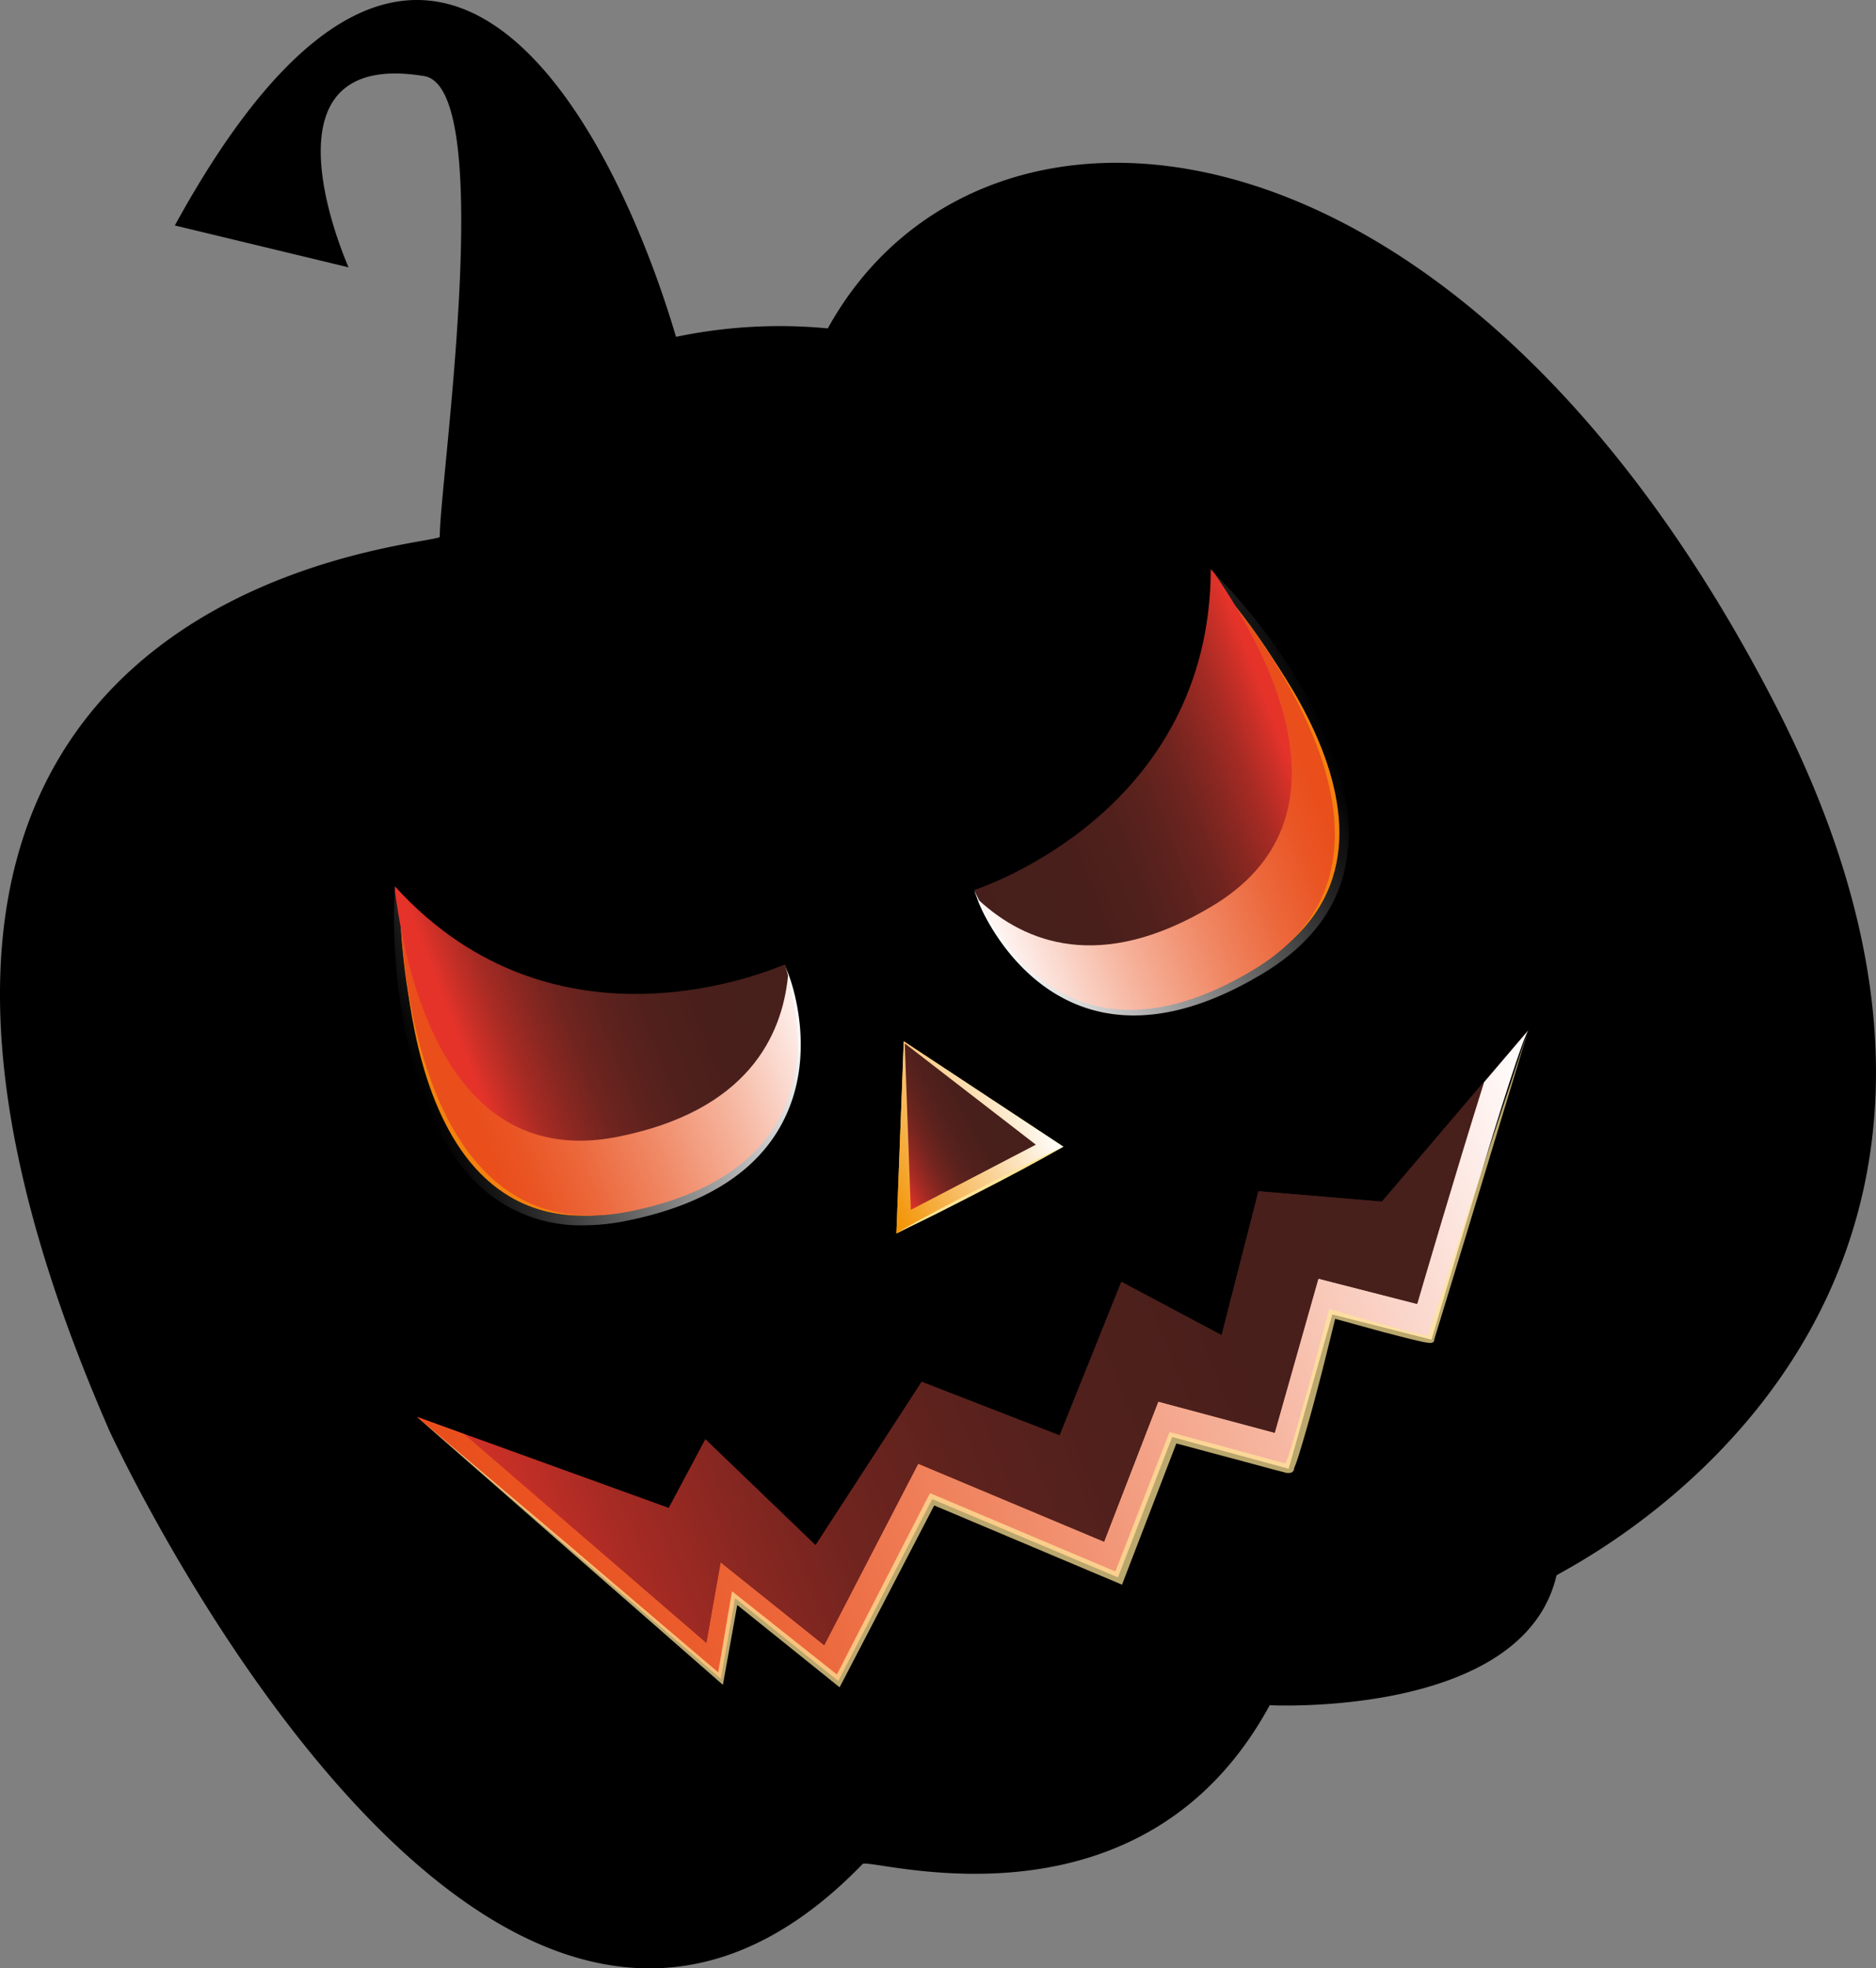 <svg xmlns="http://www.w3.org/2000/svg" xmlns:xlink="http://www.w3.org/1999/xlink" viewBox="0 0 168.45 176.7"><rect x="0" y="0" width="168.45" height="176.7" fill="#808080" stroke="none"/><defs><style>.cls-1{isolation:isolate;}.cls-15,.cls-17,.cls-2,.cls-5,.cls-8{mix-blend-mode:overlay;}.cls-3{fill:#f4810e;}.cls-4{fill:url(#Degradado_sin_nombre_7);}.cls-5{fill:url(#Degradado_sin_nombre_17);}.cls-6{fill:url(#Degradado_sin_nombre_137);}.cls-7{fill:url(#Degradado_sin_nombre_7-2);}.cls-8{fill:url(#Degradado_sin_nombre_17-2);}.cls-9{fill:url(#Degradado_sin_nombre_137-2);}.cls-10{fill:url(#Degradado_sin_nombre_152);}.cls-11{mix-blend-mode:multiply;fill:url(#Degradado_sin_nombre_160);}.cls-12{fill:url(#Degradado_sin_nombre_137-3);}.cls-13{fill:#ffe597;}.cls-14{fill:url(#Degradado_sin_nombre_137-4);}.cls-15{fill:url(#Degradado_sin_nombre_17-3);}.cls-16{fill:url(#Degradado_sin_nombre_137-6);}.cls-17{opacity:0.73;}</style><linearGradient id="Degradado_sin_nombre_7" x1="70.06" y1="85.53" x2="37.82" y2="97.97" gradientUnits="userSpaceOnUse"><stop offset="0" stop-color="#fff"/><stop offset="1" stop-color="#fff" stop-opacity="0"/></linearGradient><linearGradient id="Degradado_sin_nombre_17" x1="701.47" y1="-7.91" x2="734.64" y2="-7.91" gradientTransform="matrix(-0.93, 0.36, 0.36, 0.93, 727.2, -159.35)" gradientUnits="userSpaceOnUse"><stop offset="0" stop-color="#fff"/><stop offset="0.08" stop-color="#fdece7"/><stop offset="0.33" stop-color="#f6b59f"/><stop offset="0.56" stop-color="#f08966"/><stop offset="0.75" stop-color="#ec693d"/><stop offset="0.9" stop-color="#ea5524"/><stop offset="0.99" stop-color="#e94e1b"/></linearGradient><linearGradient id="Degradado_sin_nombre_137" x1="701.25" y1="-11.91" x2="732.99" y2="-11.91" gradientTransform="matrix(-0.93, 0.36, 0.36, 0.93, 727.2, -159.35)" gradientUnits="userSpaceOnUse"><stop offset="0" stop-color="#461f1b"/><stop offset="0.3" stop-color="#481f1b"/><stop offset="0.46" stop-color="#50201c"/><stop offset="0.58" stop-color="#5d221d"/><stop offset="0.69" stop-color="#70241f"/><stop offset="0.78" stop-color="#892721"/><stop offset="0.87" stop-color="#a72b24"/><stop offset="0.95" stop-color="#cb3027"/><stop offset="1" stop-color="#e6332a"/></linearGradient><linearGradient id="Degradado_sin_nombre_7-2" x1="87.05" y1="78.83" x2="119.3" y2="66.38" xlink:href="#Degradado_sin_nombre_7"/><linearGradient id="Degradado_sin_nombre_17-2" x1="360.79" y1="-9.6" x2="393.98" y2="-9.6" gradientTransform="matrix(0.93, -0.36, 0.36, 0.93, -245.78, 217.89)" xlink:href="#Degradado_sin_nombre_17"/><linearGradient id="Degradado_sin_nombre_137-2" x1="360.58" y1="-13.59" x2="392.35" y2="-13.59" gradientTransform="matrix(0.93, -0.36, 0.36, 0.93, -245.78, 217.89)" xlink:href="#Degradado_sin_nombre_137"/><linearGradient id="Degradado_sin_nombre_152" x1="677.19" y1="-86.65" x2="697.72" y2="-86.65" gradientTransform="matrix(-0.73, 0.38, 0.46, 0.89, 627.08, -82.26)" gradientUnits="userSpaceOnUse"><stop offset="0" stop-color="#fcea10"/><stop offset="0.08" stop-color="#fbdc19"/><stop offset="0.22" stop-color="#fac924"/><stop offset="0.38" stop-color="#fabc2d"/><stop offset="0.59" stop-color="#f9b432"/><stop offset="1" stop-color="#f9b233"/></linearGradient><linearGradient id="Degradado_sin_nombre_160" x1="677.19" y1="-86.65" x2="697.72" y2="-86.65" gradientTransform="matrix(-0.73, 0.38, 0.46, 0.89, 627.08, -82.26)" gradientUnits="userSpaceOnUse"><stop offset="0" stop-color="#fff"/><stop offset="0.99" stop-color="#f39200"/></linearGradient><linearGradient id="Degradado_sin_nombre_137-3" x1="679.75" y1="-87.2" x2="695.14" y2="-87.2" gradientTransform="matrix(-0.73, 0.38, 0.46, 0.89, 627.08, -82.26)" xlink:href="#Degradado_sin_nombre_137"/><linearGradient id="Degradado_sin_nombre_137-4" x1="642.32" y1="31.76" x2="747.89" y2="31.76" gradientTransform="matrix(-0.93, 0.37, 0.37, 0.93, 728.18, -159.91)" xlink:href="#Degradado_sin_nombre_137"/><linearGradient id="Degradado_sin_nombre_17-3" x1="642.32" y1="31.76" x2="747.89" y2="31.76" gradientTransform="matrix(-0.93, 0.37, 0.37, 0.93, 728.18, -159.91)" xlink:href="#Degradado_sin_nombre_17"/><linearGradient id="Degradado_sin_nombre_137-6" x1="642.33" y1="31.53" x2="747.89" y2="31.53" gradientTransform="matrix(-0.93, 0.37, 0.37, 0.93, 728.18, -159.91)" xlink:href="#Degradado_sin_nombre_137"/></defs><title>Asset 8</title><g class="cls-1"><g id="Layer_2" data-name="Layer 2"><g id="OBJECTS"><path d="M159.33,63.12c-28.51-55.25-71.25-58.53-85-33.64a45.39,45.39,0,0,0-13.63.76c-5.49-18.61-22-51.95-45-10L31.3,24S22.44,4.26,38.08,6.83c6.6,1.09,1.36,36.75,1.41,41.36-.28.9-63.17,3.68-29.66,80.26,0,0,33.88,73.79,67.64,38.87,1.07-.49,25,7,36.54-14.24,0,0,22.77,1.17,25.75-11.65C140.45,140.8,187.84,118.37,159.33,63.12Z"/><g class="cls-2"><path class="cls-3" d="M70,87.77c-.79.31-19.19,10.07-33.78-6,0,0-.95,31.11,19.77,27S70,87.77,70,87.77Z"/><path class="cls-4" d="M36.23,81.78C42.77,89,50.07,91,56.21,91A32.92,32.92,0,0,0,70,87.77s6.71,16.89-14,21a18.11,18.11,0,0,1-3.61.38c-17,0-16.16-27.37-16.16-27.37m-.79-2.14-.06,2.12c0,.66-.41,16.39,7.08,24.11A13.34,13.34,0,0,0,52.39,110a19.49,19.49,0,0,0,3.78-.39c6.91-1.37,11.63-4.29,14-8.67,3.42-6.29.74-13.19.63-13.48l-.32-.79-.79.3-.29.14a31.45,31.45,0,0,1-13.2,3c-7.45,0-14-3-19.34-8.93l-1.43-1.57Z"/></g><path class="cls-3" d="M70.59,87.51c-.79.31-20.09,9.3-34.68-6.76,0,0-.27,32.08,20.45,28S70.59,87.51,70.59,87.51Z"/><path class="cls-5" d="M70.59,87.51c-.79.31-20.09,9.3-34.68-6.76,0,0-.09,32.16,20.63,28S70.59,87.51,70.59,87.51Z"/><path class="cls-6" d="M55.47,102.05c-14.46,2.87-18.74-12.49-20-22,0-.29,0-.47,0-.47,14.59,16.06,34.2,7.29,35,7,0,0,.13.37.29,1C70.23,93,67.12,99.73,55.47,102.05Z"/><g class="cls-2"><path class="cls-3" d="M88.62,80.54c.8-.3,20.95-5.51,21-27.26,0,0,21.5,22.39,3.4,33.35S88.62,80.54,88.62,80.54Z"/><path class="cls-7" d="M109.63,53.28s21.5,22.39,3.4,33.35c-4.4,2.66-8.1,3.67-11.19,3.67-9.6,0-13.22-9.76-13.22-9.76.8-.3,20.95-5.51,21-27.26m-.85-2.12v2.12c-.06,18.61-15.44,24.88-20.16,26.37a2,2,0,0,0-.3.1l-.79.3.29.79c0,.1,3.94,10.32,14,10.32,3.56,0,7.47-1.28,11.64-3.8,4.42-2.68,7-6.25,7.53-10.63.62-4.72-1-10.2-4.85-16.32a52.71,52.71,0,0,0-5.91-7.72l-1.47-1.53Z"/></g><path class="cls-3" d="M88,80.74c.79-.31,21.09-6.69,21.16-28.44,0,0,21.64,23.57,3.55,34.52S88,80.74,88,80.74Z"/><path class="cls-8" d="M88,80.74c.79-.31,21.09-6.69,21.16-28.44,0,0,21.56,23.75,3.47,34.71S88,80.74,88,80.74Z"/><path class="cls-9" d="M108.93,81.29c12.63-7.65,5.54-21.91.1-29.85l-.31-.35c-.07,21.76-20.46,28.52-21.25,28.82,0,0,.16.36.46.94C92,84.56,98.76,87.44,108.93,81.29Z"/><polygon class="cls-10" points="81.15 93.48 95.48 102.94 80.49 110.73 81.15 93.48 95.48 102.94 80.49 110.73 81.15 93.48"/><polygon class="cls-11" points="81.15 93.48 95.48 102.94 80.49 110.73 81.15 93.48 95.48 102.94 80.49 110.73 81.15 93.48"/><polygon class="cls-12" points="81.24 93.67 93.01 102.76 81.78 108.61 81.24 93.67 93.01 102.76 81.78 108.61 81.24 93.67"/><path class="cls-13" d="M95.48,102.94c-2.44,1.41-4.94,2.72-7.43,4s-5,2.58-7.56,3.76c2.44-1.41,4.93-2.71,7.42-4S92.92,104.12,95.48,102.94Z"/><path class="cls-14" d="M137.23,92.46c-.83.79-8.72,27.8-8.72,27.8L119.63,118l-3.92,13.85L105.25,129l-4.87,12.6L83.7,134.57,75.27,150.9,66,143.46l-1.28,7.23L37.45,127.2l22.6,8.18,3.29-6.17,9.89,9.51,9.53-14.67,12.39,4.81,5.54-13.79,9,4.79L113,106.94l11.09.93Z"/><path class="cls-14" d="M137.23,92.46c-.83.79-8.72,27.8-8.72,27.8L119.63,118l-3.92,13.85L105.25,129l-4.87,12.6L83.7,134.57,75.27,150.9,66,143.46l-1.28,7.23L37.45,127.2l22.6,8.18,3.29-6.17,9.89,9.51,9.53-14.67,12.39,4.81,5.54-13.79,9,4.79L113,106.94l11.09.93Z"/><path class="cls-15" d="M63.43,147.48l1.28-7.23,9.3,7.44,8.43-16.33,16.69,7L104,125.82l10.46,2.8,3.92-13.84,8.88,2.27s3.41-11.68,6-19.9l4-4.69c-.83.79-8.72,27.8-8.72,27.8L119.63,118l-3.92,13.85L105.25,129l-4.87,12.6L83.7,134.57,75.27,150.9,66,143.46l-1.28,7.23L37.45,127.2l4.24,1.54Z"/><path class="cls-16" d="M118.37,114.78l-3.92,13.84L104,125.82l-4.86,12.59-16.69-7L74,147.69l-9.3-7.44-1.28,7.23L41.69,128.74l18.36,6.64,3.29-6.17,9.89,9.51,9.53-14.67,12.39,4.81,5.54-13.79,9,4.79L113,106.94l11.09.93,9.12-10.72c-2.57,8.22-6,19.9-6,19.9Z"/><path class="cls-16" d="M118.37,114.78l-3.92,13.84L104,125.82l-4.86,12.59-16.69-7L74,147.69l-9.3-7.44-1.28,7.23L41.69,128.74l18.36,6.64,3.29-6.17,9.89,9.51,9.53-14.67,12.39,4.81,5.54-13.79,9,4.79L113,106.94l11.09.93,9.12-10.72c-2.57,8.22-6,19.9-6,19.9Z"/><g class="cls-17"><path class="cls-13" d="M137.23,92.46l-5.56,18.34L128.86,120l-.08.28,0,.07s0,0-.06.11a.45.45,0,0,1-.19.09.66.66,0,0,1-.21,0,5.74,5.74,0,0,1-.62-.1l-1.17-.27-2.33-.6-4.62-1.27.38-.22c-1,4.08-2,8.16-3.24,12.21a15.67,15.67,0,0,1-.53,1.54l0,.11a.54.54,0,0,1-.19.22.66.66,0,0,1-.2.06h-.17l-.09,0-.38-.1-.77-.2-3-.81-6.11-1.63.47-.23-4.85,12.6-.15.4-.4-.17L83.54,135l.52-.19L75.6,151.07l-.21.4-.35-.28-9.28-7.46.54-.21L65,150.74l-.09.51-.39-.34L51,139.08,37.45,127.2l13.74,11.61,13.7,11.66-.49.17,1.23-7.23.1-.56.44.35,9.33,7.4-.56.12,8.39-16.34.18-.33.35.14,16.69,7.05-.55.23,4.89-12.59.13-.32.34.09,6.08,1.64,3,.82.76.21.38.1.09,0h0a.31.31,0,0,0-.17,0l-.08.06,0-.07a13.48,13.48,0,0,0,.5-1.44c1.2-4,2.28-8.09,3.35-12.15l.08-.31.3.09,4.6,1.32,2.3.62,1.16.28c.19,0,.39.08.56.1h.09s-.08,0-.12.07,0,.06,0,0l0-.07.09-.28,2.92-9.11Z"/></g></g></g></g></svg>